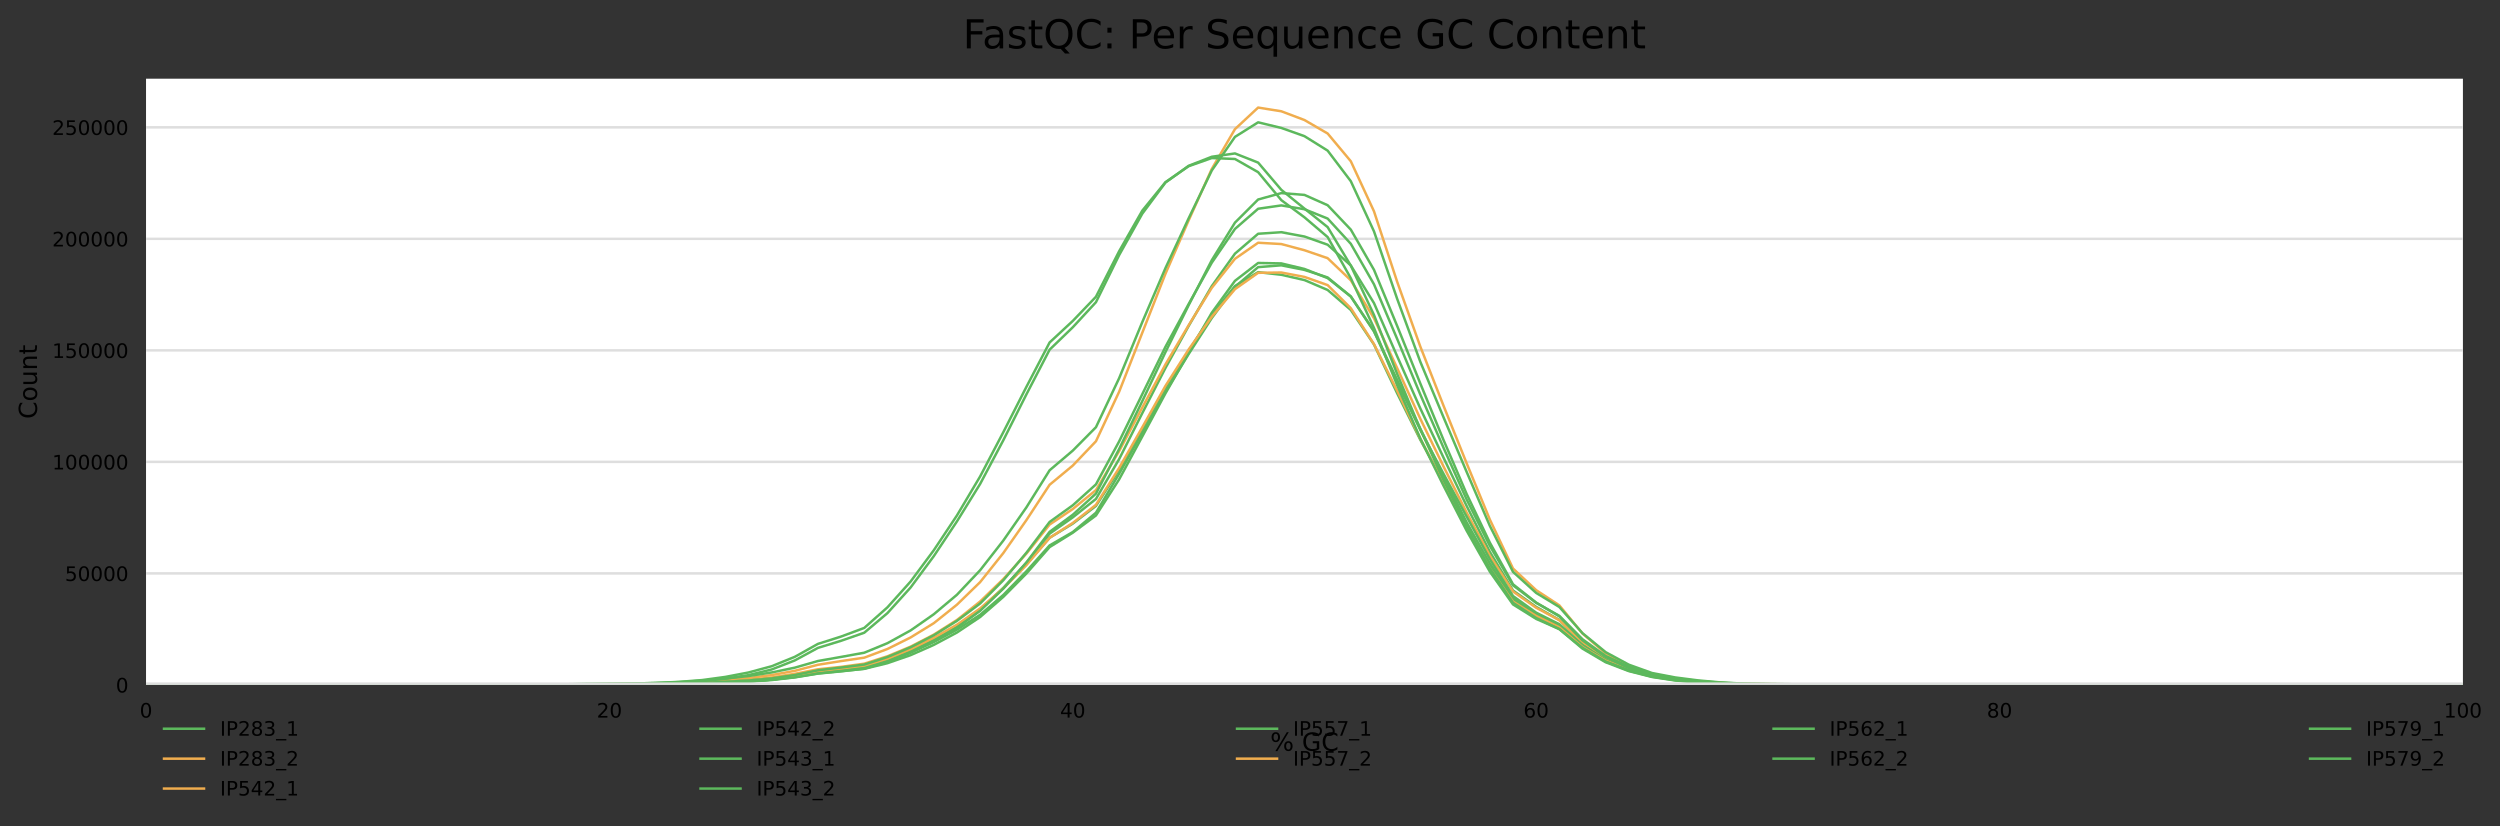 <?xml version="1.0" encoding="utf-8" standalone="no"?>
<!DOCTYPE svg PUBLIC "-//W3C//DTD SVG 1.1//EN"
  "http://www.w3.org/Graphics/SVG/1.1/DTD/svg11.dtd">
<!-- Created with matplotlib (https://matplotlib.org/) -->
<svg height="330.542pt" version="1.1" viewBox="0 0 1000.098 330.542" width="1000.098pt" xmlns="http://www.w3.org/2000/svg" xmlns:xlink="http://www.w3.org/1999/xlink">
 <rect x="0" y="0" width="1000.098" height="330.542" fill="#333333" stroke="none"/>
 <defs>
  <style type="text/css">*{stroke-linecap:butt;stroke-linejoin:round;}</style>
 </defs>
 <g id="figure_1">
  <g id="axes_1">
   <g id="patch_1">
    <path d="M 58.418 273.99
L 985.263 273.99
L 985.263 31.483
L 58.418 31.483
z
" style="fill:#ffffff;"/>
   </g>
   <g id="matplotlib.axis_1">
    <g id="xtick_1">
     <g id="text_1">
      <!-- 0 -->
      <g transform="translate(55.873 287.069)scale(0.08 -0.08)">
       <defs>
        <path d="M 31.781 66.406
Q 24.172 66.406 20.328 58.906
Q 16.5 51.422 16.5 36.375
Q 16.5 21.391 20.328 13.891
Q 24.172 6.391 31.781 6.391
Q 39.453 6.391 43.281 13.891
Q 47.125 21.391 47.125 36.375
Q 47.125 51.422 43.281 58.906
Q 39.453 66.406 31.781 66.406
z
M 31.781 74.219
Q 44.047 74.219 50.516 64.516
Q 56.984 54.828 56.984 36.375
Q 56.984 17.969 50.516 8.266
Q 44.047 -1.422 31.781 -1.422
Q 19.531 -1.422 13.062 8.266
Q 6.594 17.969 6.594 36.375
Q 6.594 54.828 13.062 64.516
Q 19.531 74.219 31.781 74.219
z
" id="DejaVuSans-48"/>
       </defs>
       <use xlink:href="#DejaVuSans-48"/>
      </g>
     </g>
    </g>
    <g id="xtick_2">
     <g id="text_2">
      <!-- 20 -->
      <g transform="translate(238.697 287.069)scale(0.08 -0.08)">
       <defs>
        <path d="M 19.188 8.297
L 53.609 8.297
L 53.609 0
L 7.328 0
L 7.328 8.297
Q 12.938 14.109 22.625 23.891
Q 32.328 33.688 34.812 36.531
Q 39.547 41.844 41.422 45.531
Q 43.312 49.219 43.312 52.781
Q 43.312 58.594 39.234 62.25
Q 35.156 65.922 28.609 65.922
Q 23.969 65.922 18.812 64.312
Q 13.672 62.703 7.812 59.422
L 7.812 69.391
Q 13.766 71.781 18.938 73
Q 24.125 74.219 28.422 74.219
Q 39.75 74.219 46.484 68.547
Q 53.219 62.891 53.219 53.422
Q 53.219 48.922 51.531 44.891
Q 49.859 40.875 45.406 35.406
Q 44.188 33.984 37.641 27.219
Q 31.109 20.453 19.188 8.297
z
" id="DejaVuSans-50"/>
       </defs>
       <use xlink:href="#DejaVuSans-50"/>
       <use x="63.623" xlink:href="#DejaVuSans-48"/>
      </g>
     </g>
    </g>
    <g id="xtick_3">
     <g id="text_3">
      <!-- 40 -->
      <g transform="translate(424.066 287.069)scale(0.08 -0.08)">
       <defs>
        <path d="M 37.797 64.312
L 12.891 25.391
L 37.797 25.391
z
M 35.203 72.906
L 47.609 72.906
L 47.609 25.391
L 58.016 25.391
L 58.016 17.188
L 47.609 17.188
L 47.609 0
L 37.797 0
L 37.797 17.188
L 4.891 17.188
L 4.891 26.703
z
" id="DejaVuSans-52"/>
       </defs>
       <use xlink:href="#DejaVuSans-52"/>
       <use x="63.623" xlink:href="#DejaVuSans-48"/>
      </g>
     </g>
    </g>
    <g id="xtick_4">
     <g id="text_4">
      <!-- 60 -->
      <g transform="translate(609.435 287.069)scale(0.08 -0.08)">
       <defs>
        <path d="M 33.016 40.375
Q 26.375 40.375 22.484 35.828
Q 18.609 31.297 18.609 23.391
Q 18.609 15.531 22.484 10.953
Q 26.375 6.391 33.016 6.391
Q 39.656 6.391 43.531 10.953
Q 47.406 15.531 47.406 23.391
Q 47.406 31.297 43.531 35.828
Q 39.656 40.375 33.016 40.375
z
M 52.594 71.297
L 52.594 62.312
Q 48.875 64.062 45.094 64.984
Q 41.312 65.922 37.594 65.922
Q 27.828 65.922 22.672 59.328
Q 17.531 52.734 16.797 39.406
Q 19.672 43.656 24.016 45.922
Q 28.375 48.188 33.594 48.188
Q 44.578 48.188 50.953 41.516
Q 57.328 34.859 57.328 23.391
Q 57.328 12.156 50.688 5.359
Q 44.047 -1.422 33.016 -1.422
Q 20.359 -1.422 13.672 8.266
Q 6.984 17.969 6.984 36.375
Q 6.984 53.656 15.188 63.938
Q 23.391 74.219 37.203 74.219
Q 40.922 74.219 44.703 73.484
Q 48.484 72.75 52.594 71.297
z
" id="DejaVuSans-54"/>
       </defs>
       <use xlink:href="#DejaVuSans-54"/>
       <use x="63.623" xlink:href="#DejaVuSans-48"/>
      </g>
     </g>
    </g>
    <g id="xtick_5">
     <g id="text_5">
      <!-- 80 -->
      <g transform="translate(794.804 287.069)scale(0.08 -0.08)">
       <defs>
        <path d="M 31.781 34.625
Q 24.75 34.625 20.719 30.859
Q 16.703 27.094 16.703 20.516
Q 16.703 13.922 20.719 10.156
Q 24.75 6.391 31.781 6.391
Q 38.812 6.391 42.859 10.172
Q 46.922 13.969 46.922 20.516
Q 46.922 27.094 42.891 30.859
Q 38.875 34.625 31.781 34.625
z
M 21.922 38.812
Q 15.578 40.375 12.031 44.719
Q 8.5 49.078 8.5 55.328
Q 8.5 64.062 14.719 69.141
Q 20.953 74.219 31.781 74.219
Q 42.672 74.219 48.875 69.141
Q 55.078 64.062 55.078 55.328
Q 55.078 49.078 51.531 44.719
Q 48 40.375 41.703 38.812
Q 48.828 37.156 52.797 32.312
Q 56.781 27.484 56.781 20.516
Q 56.781 9.906 50.312 4.234
Q 43.844 -1.422 31.781 -1.422
Q 19.734 -1.422 13.25 4.234
Q 6.781 9.906 6.781 20.516
Q 6.781 27.484 10.781 32.312
Q 14.797 37.156 21.922 38.812
z
M 18.312 54.391
Q 18.312 48.734 21.844 45.562
Q 25.391 42.391 31.781 42.391
Q 38.141 42.391 41.719 45.562
Q 45.312 48.734 45.312 54.391
Q 45.312 60.062 41.719 63.234
Q 38.141 66.406 31.781 66.406
Q 25.391 66.406 21.844 63.234
Q 18.312 60.062 18.312 54.391
z
" id="DejaVuSans-56"/>
       </defs>
       <use xlink:href="#DejaVuSans-56"/>
       <use x="63.623" xlink:href="#DejaVuSans-48"/>
      </g>
     </g>
    </g>
    <g id="xtick_6">
     <g id="text_6">
      <!-- 100 -->
      <g transform="translate(977.628 287.069)scale(0.08 -0.08)">
       <defs>
        <path d="M 12.406 8.297
L 28.516 8.297
L 28.516 63.922
L 10.984 60.406
L 10.984 69.391
L 28.422 72.906
L 38.281 72.906
L 38.281 8.297
L 54.391 8.297
L 54.391 0
L 12.406 0
z
" id="DejaVuSans-49"/>
       </defs>
       <use xlink:href="#DejaVuSans-49"/>
       <use x="63.623" xlink:href="#DejaVuSans-48"/>
       <use x="127.246" xlink:href="#DejaVuSans-48"/>
      </g>
     </g>
    </g>
    <g id="text_7">
     <!-- % GC -->
     <g transform="translate(508.135 300.331)scale(0.1 -0.1)">
      <defs>
       <path d="M 72.703 32.078
Q 68.453 32.078 66.031 28.469
Q 63.625 24.859 63.625 18.406
Q 63.625 12.062 66.031 8.422
Q 68.453 4.781 72.703 4.781
Q 76.859 4.781 79.266 8.422
Q 81.688 12.062 81.688 18.406
Q 81.688 24.812 79.266 28.438
Q 76.859 32.078 72.703 32.078
z
M 72.703 38.281
Q 80.422 38.281 84.953 32.906
Q 89.5 27.547 89.5 18.406
Q 89.5 9.281 84.938 3.922
Q 80.375 -1.422 72.703 -1.422
Q 64.891 -1.422 60.344 3.922
Q 55.812 9.281 55.812 18.406
Q 55.812 27.594 60.375 32.938
Q 64.938 38.281 72.703 38.281
z
M 22.312 68.016
Q 18.109 68.016 15.688 64.375
Q 13.281 60.75 13.281 54.391
Q 13.281 47.953 15.672 44.328
Q 18.062 40.719 22.312 40.719
Q 26.562 40.719 28.969 44.328
Q 31.391 47.953 31.391 54.391
Q 31.391 60.688 28.953 64.344
Q 26.516 68.016 22.312 68.016
z
M 66.406 74.219
L 74.219 74.219
L 28.609 -1.422
L 20.797 -1.422
z
M 22.312 74.219
Q 30.031 74.219 34.609 68.875
Q 39.203 63.531 39.203 54.391
Q 39.203 45.172 34.641 39.844
Q 30.078 34.516 22.312 34.516
Q 14.547 34.516 10.031 39.859
Q 5.516 45.219 5.516 54.391
Q 5.516 63.484 10.047 68.844
Q 14.594 74.219 22.312 74.219
z
" id="DejaVuSans-37"/>
       <path id="DejaVuSans-32"/>
       <path d="M 59.516 10.406
L 59.516 29.984
L 43.406 29.984
L 43.406 38.094
L 69.281 38.094
L 69.281 6.781
Q 63.578 2.734 56.688 0.656
Q 49.812 -1.422 42 -1.422
Q 24.906 -1.422 15.25 8.562
Q 5.609 18.562 5.609 36.375
Q 5.609 54.25 15.25 64.234
Q 24.906 74.219 42 74.219
Q 49.125 74.219 55.547 72.453
Q 61.969 70.703 67.391 67.281
L 67.391 56.781
Q 61.922 61.422 55.766 63.766
Q 49.609 66.109 42.828 66.109
Q 29.438 66.109 22.719 58.641
Q 16.016 51.172 16.016 36.375
Q 16.016 21.625 22.719 14.156
Q 29.438 6.688 42.828 6.688
Q 48.047 6.688 52.141 7.594
Q 56.25 8.5 59.516 10.406
z
" id="DejaVuSans-71"/>
       <path d="M 64.406 67.281
L 64.406 56.891
Q 59.422 61.531 53.781 63.812
Q 48.141 66.109 41.797 66.109
Q 29.297 66.109 22.656 58.469
Q 16.016 50.828 16.016 36.375
Q 16.016 21.969 22.656 14.328
Q 29.297 6.688 41.797 6.688
Q 48.141 6.688 53.781 8.984
Q 59.422 11.281 64.406 15.922
L 64.406 5.609
Q 59.234 2.094 53.438 0.328
Q 47.656 -1.422 41.219 -1.422
Q 24.656 -1.422 15.125 8.703
Q 5.609 18.844 5.609 36.375
Q 5.609 53.953 15.125 64.078
Q 24.656 74.219 41.219 74.219
Q 47.75 74.219 53.531 72.484
Q 59.328 70.75 64.406 67.281
z
" id="DejaVuSans-67"/>
      </defs>
      <use xlink:href="#DejaVuSans-37"/>
      <use x="95.02" xlink:href="#DejaVuSans-32"/>
      <use x="126.807" xlink:href="#DejaVuSans-71"/>
      <use x="204.297" xlink:href="#DejaVuSans-67"/>
     </g>
    </g>
   </g>
   <g id="matplotlib.axis_2">
    <g id="ytick_1">
     <g id="line2d_1">
      <path clip-path="url(#p7ad95c9ec7)" d="M 58.418 273.99
L 985.263 273.99
" style="fill:none;stroke:#dedede;stroke-linecap:square;"/>
     </g>
     <g id="text_8">
      <!-- 0 -->
      <g transform="translate(46.328 277.029)scale(0.08 -0.08)">
       <use xlink:href="#DejaVuSans-48"/>
      </g>
     </g>
    </g>
    <g id="ytick_2">
     <g id="line2d_2">
      <path clip-path="url(#p7ad95c9ec7)" d="M 58.418 229.379
L 985.263 229.379
" style="fill:none;stroke:#dedede;stroke-linecap:square;"/>
     </g>
     <g id="text_9">
      <!-- 50000 -->
      <g transform="translate(25.968 232.418)scale(0.08 -0.08)">
       <defs>
        <path d="M 10.797 72.906
L 49.516 72.906
L 49.516 64.594
L 19.828 64.594
L 19.828 46.734
Q 21.969 47.469 24.109 47.828
Q 26.266 48.188 28.422 48.188
Q 40.625 48.188 47.75 41.5
Q 54.891 34.812 54.891 23.391
Q 54.891 11.625 47.562 5.094
Q 40.234 -1.422 26.906 -1.422
Q 22.312 -1.422 17.547 -0.641
Q 12.797 0.141 7.719 1.703
L 7.719 11.625
Q 12.109 9.234 16.797 8.062
Q 21.484 6.891 26.703 6.891
Q 35.156 6.891 40.078 11.328
Q 45.016 15.766 45.016 23.391
Q 45.016 31 40.078 35.438
Q 35.156 39.891 26.703 39.891
Q 22.75 39.891 18.812 39.016
Q 14.891 38.141 10.797 36.281
z
" id="DejaVuSans-53"/>
       </defs>
       <use xlink:href="#DejaVuSans-53"/>
       <use x="63.623" xlink:href="#DejaVuSans-48"/>
       <use x="127.246" xlink:href="#DejaVuSans-48"/>
       <use x="190.869" xlink:href="#DejaVuSans-48"/>
       <use x="254.492" xlink:href="#DejaVuSans-48"/>
      </g>
     </g>
    </g>
    <g id="ytick_3">
     <g id="line2d_3">
      <path clip-path="url(#p7ad95c9ec7)" d="M 58.418 184.768
L 985.263 184.768
" style="fill:none;stroke:#dedede;stroke-linecap:square;"/>
     </g>
     <g id="text_10">
      <!-- 100000 -->
      <g transform="translate(20.878 187.807)scale(0.08 -0.08)">
       <use xlink:href="#DejaVuSans-49"/>
       <use x="63.623" xlink:href="#DejaVuSans-48"/>
       <use x="127.246" xlink:href="#DejaVuSans-48"/>
       <use x="190.869" xlink:href="#DejaVuSans-48"/>
       <use x="254.492" xlink:href="#DejaVuSans-48"/>
       <use x="318.115" xlink:href="#DejaVuSans-48"/>
      </g>
     </g>
    </g>
    <g id="ytick_4">
     <g id="line2d_4">
      <path clip-path="url(#p7ad95c9ec7)" d="M 58.418 140.156
L 985.263 140.156
" style="fill:none;stroke:#dedede;stroke-linecap:square;"/>
     </g>
     <g id="text_11">
      <!-- 150000 -->
      <g transform="translate(20.878 143.196)scale(0.08 -0.08)">
       <use xlink:href="#DejaVuSans-49"/>
       <use x="63.623" xlink:href="#DejaVuSans-53"/>
       <use x="127.246" xlink:href="#DejaVuSans-48"/>
       <use x="190.869" xlink:href="#DejaVuSans-48"/>
       <use x="254.492" xlink:href="#DejaVuSans-48"/>
       <use x="318.115" xlink:href="#DejaVuSans-48"/>
      </g>
     </g>
    </g>
    <g id="ytick_5">
     <g id="line2d_5">
      <path clip-path="url(#p7ad95c9ec7)" d="M 58.418 95.545
L 985.263 95.545
" style="fill:none;stroke:#dedede;stroke-linecap:square;"/>
     </g>
     <g id="text_12">
      <!-- 200000 -->
      <g transform="translate(20.878 98.584)scale(0.08 -0.08)">
       <use xlink:href="#DejaVuSans-50"/>
       <use x="63.623" xlink:href="#DejaVuSans-48"/>
       <use x="127.246" xlink:href="#DejaVuSans-48"/>
       <use x="190.869" xlink:href="#DejaVuSans-48"/>
       <use x="254.492" xlink:href="#DejaVuSans-48"/>
       <use x="318.115" xlink:href="#DejaVuSans-48"/>
      </g>
     </g>
    </g>
    <g id="ytick_6">
     <g id="line2d_6">
      <path clip-path="url(#p7ad95c9ec7)" d="M 58.418 50.934
L 985.263 50.934
" style="fill:none;stroke:#dedede;stroke-linecap:square;"/>
     </g>
     <g id="text_13">
      <!-- 250000 -->
      <g transform="translate(20.878 53.973)scale(0.08 -0.08)">
       <use xlink:href="#DejaVuSans-50"/>
       <use x="63.623" xlink:href="#DejaVuSans-53"/>
       <use x="127.246" xlink:href="#DejaVuSans-48"/>
       <use x="190.869" xlink:href="#DejaVuSans-48"/>
       <use x="254.492" xlink:href="#DejaVuSans-48"/>
       <use x="318.115" xlink:href="#DejaVuSans-48"/>
      </g>
     </g>
    </g>
    <g id="text_14">
     <!-- Count -->
     <g transform="translate(14.798 167.585)rotate(-90)scale(0.1 -0.1)">
      <defs>
       <path d="M 30.609 48.391
Q 23.391 48.391 19.188 42.75
Q 14.984 37.109 14.984 27.297
Q 14.984 17.484 19.156 11.844
Q 23.344 6.203 30.609 6.203
Q 37.797 6.203 41.984 11.859
Q 46.188 17.531 46.188 27.297
Q 46.188 37.016 41.984 42.703
Q 37.797 48.391 30.609 48.391
z
M 30.609 56
Q 42.328 56 49.016 48.375
Q 55.719 40.766 55.719 27.297
Q 55.719 13.875 49.016 6.219
Q 42.328 -1.422 30.609 -1.422
Q 18.844 -1.422 12.172 6.219
Q 5.516 13.875 5.516 27.297
Q 5.516 40.766 12.172 48.375
Q 18.844 56 30.609 56
z
" id="DejaVuSans-111"/>
       <path d="M 8.5 21.578
L 8.5 54.688
L 17.484 54.688
L 17.484 21.922
Q 17.484 14.156 20.5 10.266
Q 23.531 6.391 29.594 6.391
Q 36.859 6.391 41.078 11.031
Q 45.312 15.672 45.312 23.688
L 45.312 54.688
L 54.297 54.688
L 54.297 0
L 45.312 0
L 45.312 8.406
Q 42.047 3.422 37.719 1
Q 33.406 -1.422 27.688 -1.422
Q 18.266 -1.422 13.375 4.438
Q 8.5 10.297 8.5 21.578
z
M 31.109 56
z
" id="DejaVuSans-117"/>
       <path d="M 54.891 33.016
L 54.891 0
L 45.906 0
L 45.906 32.719
Q 45.906 40.484 42.875 44.328
Q 39.844 48.188 33.797 48.188
Q 26.516 48.188 22.312 43.547
Q 18.109 38.922 18.109 30.906
L 18.109 0
L 9.078 0
L 9.078 54.688
L 18.109 54.688
L 18.109 46.188
Q 21.344 51.125 25.703 53.562
Q 30.078 56 35.797 56
Q 45.219 56 50.047 50.172
Q 54.891 44.344 54.891 33.016
z
" id="DejaVuSans-110"/>
       <path d="M 18.312 70.219
L 18.312 54.688
L 36.812 54.688
L 36.812 47.703
L 18.312 47.703
L 18.312 18.016
Q 18.312 11.328 20.141 9.422
Q 21.969 7.516 27.594 7.516
L 36.812 7.516
L 36.812 0
L 27.594 0
Q 17.188 0 13.234 3.875
Q 9.281 7.766 9.281 18.016
L 9.281 47.703
L 2.688 47.703
L 2.688 54.688
L 9.281 54.688
L 9.281 70.219
z
" id="DejaVuSans-116"/>
      </defs>
      <use xlink:href="#DejaVuSans-67"/>
      <use x="69.824" xlink:href="#DejaVuSans-111"/>
      <use x="131.006" xlink:href="#DejaVuSans-117"/>
      <use x="194.385" xlink:href="#DejaVuSans-110"/>
      <use x="257.764" xlink:href="#DejaVuSans-116"/>
     </g>
    </g>
   </g>
   <g id="line2d_7">
    <path clip-path="url(#p7ad95c9ec7)" d="M 58.418 273.99
L 67.687 273.99
L 76.955 273.99
L 86.223 273.99
L 95.492 273.99
L 104.76 273.99
L 114.029 273.99
L 123.297 273.99
L 132.566 273.99
L 141.834 273.99
L 151.103 273.99
L 160.371 273.989
L 169.64 273.988
L 178.908 273.986
L 188.176 273.983
L 197.445 273.981
L 206.713 273.975
L 215.982 273.962
L 225.25 273.936
L 234.519 273.896
L 243.787 273.875
L 253.056 273.833
L 262.324 273.757
L 271.592 273.657
L 280.861 273.42
L 290.129 273.073
L 299.398 272.59
L 308.666 271.855
L 317.935 270.748
L 327.203 269.054
L 336.472 268.038
L 345.74 267.002
L 355.009 264.403
L 364.277 260.928
L 373.545 256.529
L 382.814 251.071
L 392.082 244.099
L 401.351 235.185
L 410.619 225.134
L 419.888 213.483
L 429.156 206.971
L 438.425 199.586
L 447.693 183.664
L 456.961 165.277
L 466.23 147.202
L 475.498 130.414
L 484.767 114.456
L 494.035 101.468
L 503.304 93.513
L 512.572 92.887
L 521.841 94.622
L 531.109 97.898
L 540.378 106.2
L 549.646 121.251
L 558.914 142.502
L 568.183 163.392
L 577.451 183.038
L 586.72 202.428
L 595.988 220.742
L 605.257 236.214
L 614.525 242.777
L 623.794 247.992
L 633.062 257.159
L 642.33 263.501
L 651.599 267.66
L 660.867 270.337
L 670.136 271.805
L 679.404 272.803
L 688.673 273.469
L 697.941 273.764
L 707.21 273.83
L 716.478 273.878
L 725.747 273.939
L 735.015 273.962
L 744.283 273.972
L 753.552 273.978
L 762.82 273.986
L 772.089 273.988
L 781.357 273.987
L 790.626 273.986
L 799.894 273.986
L 809.163 273.987
L 818.431 273.988
L 827.699 273.989
L 836.968 273.99
L 846.236 273.99
L 855.505 273.99
L 864.773 273.99
L 874.042 273.99
L 883.31 273.99
L 892.579 273.99
L 901.847 273.99
L 911.116 273.99
L 920.384 273.99
L 929.652 273.99
L 938.921 273.99
L 948.189 273.99
L 957.458 273.99
L 966.726 273.989
L 975.995 273.989
L 985.263 273.99
" style="fill:none;stroke:#5cb85c;stroke-linecap:square;"/>
   </g>
   <g id="line2d_8">
    <path clip-path="url(#p7ad95c9ec7)" d="M 58.418 273.953
L 67.687 273.966
L 76.955 273.977
L 86.223 273.976
L 95.492 273.976
L 104.76 273.978
L 114.029 273.979
L 123.297 273.979
L 132.566 273.982
L 141.834 273.983
L 151.103 273.982
L 160.371 273.983
L 169.64 273.982
L 178.908 273.971
L 188.176 273.955
L 197.445 273.943
L 206.713 273.928
L 215.982 273.905
L 225.25 273.843
L 234.519 273.768
L 243.787 273.743
L 253.056 273.67
L 262.324 273.543
L 271.592 273.353
L 280.861 273.024
L 290.129 272.55
L 299.398 271.942
L 308.666 271.009
L 317.935 269.558
L 327.203 267.74
L 336.472 266.769
L 345.74 265.492
L 355.009 262.532
L 364.277 258.684
L 373.545 253.881
L 382.814 248.017
L 392.082 240.624
L 401.351 231.644
L 410.619 221.445
L 419.888 209.839
L 429.156 203.623
L 438.425 196.042
L 447.693 180.47
L 456.961 163.03
L 466.23 145.776
L 475.498 130.116
L 484.767 115.136
L 494.035 103.534
L 503.304 97.102
L 512.572 97.627
L 521.841 100.108
L 531.109 103.288
L 540.378 112.13
L 549.646 127.323
L 558.914 147.245
L 568.183 167.536
L 577.451 186.568
L 586.72 205.061
L 595.988 222.293
L 605.257 236.645
L 614.525 243.124
L 623.794 248.125
L 633.062 256.923
L 642.33 263.054
L 651.599 267.161
L 660.867 269.898
L 670.136 271.478
L 679.404 272.526
L 688.673 273.216
L 697.941 273.564
L 707.21 273.655
L 716.478 273.744
L 725.747 273.858
L 735.015 273.904
L 744.283 273.938
L 753.552 273.957
L 762.82 273.97
L 772.089 273.976
L 781.357 273.98
L 790.626 273.983
L 799.894 273.985
L 809.163 273.985
L 818.431 273.984
L 827.699 273.986
L 836.968 273.987
L 846.236 273.987
L 855.505 273.988
L 864.773 273.986
L 874.042 273.985
L 883.31 273.987
L 892.579 273.987
L 901.847 273.987
L 911.116 273.987
L 920.384 273.986
L 929.652 273.986
L 938.921 273.988
L 948.189 273.989
L 957.458 273.989
L 966.726 273.988
L 975.995 273.984
L 985.263 273.982
" style="fill:none;stroke:#f0ad4e;stroke-linecap:square;"/>
   </g>
   <g id="line2d_9">
    <path clip-path="url(#p7ad95c9ec7)" d="M 58.418 273.99
L 67.687 273.99
L 76.955 273.99
L 86.223 273.99
L 95.492 273.99
L 104.76 273.99
L 114.029 273.99
L 123.297 273.99
L 132.566 273.99
L 141.834 273.989
L 151.103 273.988
L 160.371 273.987
L 169.64 273.985
L 178.908 273.984
L 188.176 273.977
L 197.445 273.958
L 206.713 273.944
L 215.982 273.929
L 225.25 273.875
L 234.519 273.755
L 243.787 273.678
L 253.056 273.576
L 262.324 273.414
L 271.592 273.205
L 280.861 272.761
L 290.129 272.053
L 299.398 271.233
L 308.666 270.063
L 317.935 268.36
L 327.203 265.935
L 336.472 264.453
L 345.74 263.095
L 355.009 259.618
L 364.277 255.007
L 373.545 249.3
L 382.814 241.893
L 392.082 232.875
L 401.351 221.263
L 410.619 208.043
L 419.888 193.924
L 429.156 186.241
L 438.425 176.518
L 447.693 156.73
L 456.961 133.114
L 466.23 109.515
L 475.498 88.178
L 484.767 67.578
L 494.035 51.657
L 503.304 43.031
L 512.572 44.517
L 521.841 48.021
L 531.109 53.408
L 540.378 64.512
L 549.646 84.53
L 558.914 112.702
L 568.183 138.647
L 577.451 162.263
L 586.72 185.34
L 595.988 207.82
L 605.257 227.425
L 614.525 236.087
L 623.794 242.162
L 633.062 253.439
L 642.33 261.414
L 651.599 266.569
L 660.867 269.932
L 670.136 271.453
L 679.404 272.501
L 688.673 273.313
L 697.941 273.703
L 707.21 273.79
L 716.478 273.85
L 725.747 273.931
L 735.015 273.961
L 744.283 273.974
L 753.552 273.98
L 762.82 273.985
L 772.089 273.987
L 781.357 273.988
L 790.626 273.988
L 799.894 273.988
L 809.163 273.989
L 818.431 273.99
L 827.699 273.99
L 836.968 273.99
L 846.236 273.99
L 855.505 273.99
L 864.773 273.99
L 874.042 273.99
L 883.31 273.99
L 892.579 273.99
L 901.847 273.99
L 911.116 273.99
L 920.384 273.99
L 929.652 273.99
L 938.921 273.99
L 948.189 273.99
L 957.458 273.99
L 966.726 273.99
L 975.995 273.99
L 985.263 273.99
" style="fill:none;stroke:#f0ad4e;stroke-linecap:square;"/>
   </g>
   <g id="line2d_10">
    <path clip-path="url(#p7ad95c9ec7)" d="M 58.418 273.927
L 67.687 273.945
L 76.955 273.966
L 86.223 273.974
L 95.492 273.98
L 104.76 273.982
L 114.029 273.978
L 123.297 273.978
L 132.566 273.977
L 141.834 273.975
L 151.103 273.977
L 160.371 273.977
L 169.64 273.97
L 178.908 273.954
L 188.176 273.946
L 197.445 273.927
L 206.713 273.891
L 215.982 273.842
L 225.25 273.752
L 234.519 273.607
L 243.787 273.521
L 253.056 273.425
L 262.324 273.219
L 271.592 272.864
L 280.861 272.277
L 290.129 271.468
L 299.398 270.45
L 308.666 269.012
L 317.935 267.095
L 327.203 264.427
L 336.472 262.791
L 345.74 261.109
L 355.009 257.299
L 364.277 252.198
L 373.545 245.73
L 382.814 237.925
L 392.082 228.122
L 401.351 216.259
L 410.619 202.939
L 419.888 188.126
L 429.156 180.262
L 438.425 170.898
L 447.693 151.309
L 456.961 128.856
L 466.23 107.252
L 475.498 87.35
L 484.767 68.181
L 494.035 54.759
L 503.304 48.933
L 512.572 51.182
L 521.841 54.479
L 531.109 60.26
L 540.378 72.49
L 549.646 92.552
L 558.914 119.524
L 568.183 144.737
L 577.451 166.89
L 586.72 188.784
L 595.988 210.351
L 605.257 228.758
L 614.525 237.194
L 623.794 242.822
L 633.062 253.296
L 642.33 260.894
L 651.599 265.898
L 660.867 269.226
L 670.136 271
L 679.404 272.19
L 688.673 273.02
L 697.941 273.493
L 707.21 273.63
L 716.478 273.713
L 725.747 273.819
L 735.015 273.875
L 744.283 273.928
L 753.552 273.957
L 762.82 273.963
L 772.089 273.971
L 781.357 273.981
L 790.626 273.982
L 799.894 273.983
L 809.163 273.982
L 818.431 273.984
L 827.699 273.986
L 836.968 273.986
L 846.236 273.988
L 855.505 273.986
L 864.773 273.984
L 874.042 273.986
L 883.31 273.986
L 892.579 273.984
L 901.847 273.985
L 911.116 273.986
L 920.384 273.986
L 929.652 273.984
L 938.921 273.986
L 948.189 273.987
L 957.458 273.986
L 966.726 273.986
L 975.995 273.979
L 985.263 273.974
" style="fill:none;stroke:#5cb85c;stroke-linecap:square;"/>
   </g>
   <g id="line2d_11">
    <path clip-path="url(#p7ad95c9ec7)" d="M 58.418 273.99
L 67.687 273.99
L 76.955 273.99
L 86.223 273.99
L 95.492 273.99
L 104.76 273.99
L 114.029 273.99
L 123.297 273.99
L 132.566 273.99
L 141.834 273.99
L 151.103 273.989
L 160.371 273.99
L 169.64 273.989
L 178.908 273.987
L 188.176 273.984
L 197.445 273.978
L 206.713 273.966
L 215.982 273.946
L 225.25 273.925
L 234.519 273.876
L 243.787 273.835
L 253.056 273.79
L 262.324 273.697
L 271.592 273.581
L 280.861 273.381
L 290.129 273.026
L 299.398 272.546
L 308.666 271.908
L 317.935 270.918
L 327.203 269.396
L 336.472 268.486
L 345.74 267.57
L 355.009 265.304
L 364.277 262.084
L 373.545 257.988
L 382.814 253.037
L 392.082 246.837
L 401.351 238.782
L 410.619 229.409
L 419.888 218.855
L 429.156 213.095
L 438.425 206.209
L 447.693 191.78
L 456.961 174.621
L 466.23 157.359
L 475.498 141.23
L 484.767 125.097
L 494.035 112.346
L 503.304 105.197
L 512.572 105.372
L 521.841 107.593
L 531.109 111.251
L 540.378 118.642
L 549.646 132.579
L 558.914 152.722
L 568.183 171.977
L 577.451 189.519
L 586.72 206.681
L 595.988 223.686
L 605.257 238.419
L 614.525 245.082
L 623.794 249.721
L 633.062 258.219
L 642.33 264.247
L 651.599 268.046
L 660.867 270.569
L 670.136 271.953
L 679.404 272.844
L 688.673 273.462
L 697.941 273.738
L 707.21 273.795
L 716.478 273.854
L 725.747 273.937
L 735.015 273.964
L 744.283 273.974
L 753.552 273.985
L 762.82 273.987
L 772.089 273.986
L 781.357 273.988
L 790.626 273.989
L 799.894 273.989
L 809.163 273.99
L 818.431 273.99
L 827.699 273.99
L 836.968 273.99
L 846.236 273.99
L 855.505 273.99
L 864.773 273.99
L 874.042 273.99
L 883.31 273.99
L 892.579 273.99
L 901.847 273.99
L 911.116 273.99
L 920.384 273.99
L 929.652 273.99
L 938.921 273.99
L 948.189 273.99
L 957.458 273.99
L 966.726 273.99
L 975.995 273.99
L 985.263 273.99
" style="fill:none;stroke:#5cb85c;stroke-linecap:square;"/>
   </g>
   <g id="line2d_12">
    <path clip-path="url(#p7ad95c9ec7)" d="M 58.418 273.936
L 67.687 273.954
L 76.955 273.974
L 86.223 273.975
L 95.492 273.981
L 104.76 273.98
L 114.029 273.977
L 123.297 273.98
L 132.566 273.981
L 141.834 273.982
L 151.103 273.984
L 160.371 273.986
L 169.64 273.979
L 178.908 273.967
L 188.176 273.966
L 197.445 273.962
L 206.713 273.943
L 215.982 273.922
L 225.25 273.872
L 234.519 273.795
L 243.787 273.76
L 253.056 273.684
L 262.324 273.565
L 271.592 273.415
L 280.861 273.133
L 290.129 272.738
L 299.398 272.185
L 308.666 271.396
L 317.935 270.217
L 327.203 268.449
L 336.472 267.403
L 345.74 266.375
L 355.009 263.763
L 364.277 260.225
L 373.545 255.749
L 382.814 250.393
L 392.082 243.754
L 401.351 235.321
L 410.619 225.728
L 419.888 215.116
L 429.156 209.473
L 438.425 202.39
L 447.693 187.977
L 456.961 171.551
L 466.23 155.163
L 475.498 140.377
L 484.767 125.914
L 494.035 114.441
L 503.304 108.873
L 512.572 109.925
L 521.841 112.043
L 531.109 116.003
L 540.378 124.002
L 549.646 137.795
L 558.914 157.336
L 568.183 175.954
L 577.451 192.744
L 586.72 209.262
L 595.988 225.375
L 605.257 239.203
L 614.525 245.474
L 623.794 249.945
L 633.062 258.103
L 642.33 264
L 651.599 267.707
L 660.867 270.156
L 670.136 271.621
L 679.404 272.565
L 688.673 273.231
L 697.941 273.578
L 707.21 273.691
L 716.478 273.751
L 725.747 273.853
L 735.015 273.913
L 744.283 273.942
L 753.552 273.958
L 762.82 273.971
L 772.089 273.978
L 781.357 273.976
L 790.626 273.979
L 799.894 273.984
L 809.163 273.984
L 818.431 273.985
L 827.699 273.985
L 836.968 273.986
L 846.236 273.988
L 855.505 273.988
L 864.773 273.988
L 874.042 273.989
L 883.31 273.987
L 892.579 273.986
L 901.847 273.987
L 911.116 273.988
L 920.384 273.988
L 929.652 273.989
L 938.921 273.988
L 948.189 273.988
L 957.458 273.987
L 966.726 273.986
L 975.995 273.982
L 985.263 273.979
" style="fill:none;stroke:#5cb85c;stroke-linecap:square;"/>
   </g>
   <g id="line2d_13">
    <path clip-path="url(#p7ad95c9ec7)" d="M 58.418 273.99
L 67.687 273.99
L 76.955 273.99
L 86.223 273.99
L 95.492 273.99
L 104.76 273.99
L 114.029 273.99
L 123.297 273.989
L 132.566 273.99
L 141.834 273.99
L 151.103 273.99
L 160.371 273.989
L 169.64 273.988
L 178.908 273.986
L 188.176 273.981
L 197.445 273.977
L 206.713 273.967
L 215.982 273.951
L 225.25 273.93
L 234.519 273.886
L 243.787 273.854
L 253.056 273.828
L 262.324 273.746
L 271.592 273.598
L 280.861 273.39
L 290.129 273.028
L 299.398 272.556
L 308.666 271.856
L 317.935 270.707
L 327.203 269.053
L 336.472 268.076
L 345.74 267.094
L 355.009 264.493
L 364.277 261.057
L 373.545 256.852
L 382.814 251.909
L 392.082 245.938
L 401.351 238.014
L 410.619 228.519
L 419.888 218.183
L 429.156 212.836
L 438.425 205.107
L 447.693 189.524
L 456.961 173.102
L 466.23 156.708
L 475.498 141.645
L 484.767 127.225
L 494.035 114.739
L 503.304 106.863
L 512.572 106.137
L 521.841 107.987
L 531.109 110.998
L 540.378 118.579
L 549.646 132.451
L 558.914 151.968
L 568.183 171.494
L 577.451 190.352
L 586.72 209.027
L 595.988 225.958
L 605.257 239.891
L 614.525 246.023
L 623.794 250.668
L 633.062 258.885
L 642.33 264.597
L 651.599 268.308
L 660.867 270.707
L 670.136 272.107
L 679.404 272.996
L 688.673 273.498
L 697.941 273.74
L 707.21 273.796
L 716.478 273.848
L 725.747 273.917
L 735.015 273.947
L 744.283 273.965
L 753.552 273.975
L 762.82 273.979
L 772.089 273.978
L 781.357 273.98
L 790.626 273.983
L 799.894 273.984
L 809.163 273.984
L 818.431 273.985
L 827.699 273.988
L 836.968 273.989
L 846.236 273.99
L 855.505 273.99
L 864.773 273.99
L 874.042 273.99
L 883.31 273.99
L 892.579 273.99
L 901.847 273.99
L 911.116 273.99
L 920.384 273.99
L 929.652 273.99
L 938.921 273.99
L 948.189 273.99
L 957.458 273.99
L 966.726 273.99
L 975.995 273.99
L 985.263 273.989
" style="fill:none;stroke:#5cb85c;stroke-linecap:square;"/>
   </g>
   <g id="line2d_14">
    <path clip-path="url(#p7ad95c9ec7)" d="M 58.418 273.946
L 67.687 273.955
L 76.955 273.97
L 86.223 273.979
L 95.492 273.982
L 104.76 273.978
L 114.029 273.978
L 123.297 273.984
L 132.566 273.983
L 141.834 273.982
L 151.103 273.981
L 160.371 273.98
L 169.64 273.978
L 178.908 273.974
L 188.176 273.969
L 197.445 273.957
L 206.713 273.935
L 215.982 273.908
L 225.25 273.888
L 234.519 273.85
L 243.787 273.82
L 253.056 273.784
L 262.324 273.668
L 271.592 273.486
L 280.861 273.25
L 290.129 272.857
L 299.398 272.282
L 308.666 271.445
L 317.935 270.192
L 327.203 268.42
L 336.472 267.381
L 345.74 266.249
L 355.009 263.474
L 364.277 259.655
L 373.545 255.117
L 382.814 249.903
L 392.082 243.39
L 401.351 235.357
L 410.619 226.041
L 419.888 215.148
L 429.156 209.196
L 438.425 201.936
L 447.693 187.203
L 456.961 170.93
L 466.23 154.369
L 475.498 139.818
L 484.767 126.685
L 494.035 115.684
L 503.304 109.137
L 512.572 109.013
L 521.841 110.778
L 531.109 114.06
L 540.378 123.286
L 549.646 137.676
L 558.914 156.29
L 568.183 175.474
L 577.451 193.46
L 586.72 211.198
L 595.988 227.44
L 605.257 240.664
L 614.525 246.413
L 623.794 250.951
L 633.062 258.853
L 642.33 264.3
L 651.599 267.891
L 660.867 270.354
L 670.136 271.825
L 679.404 272.717
L 688.673 273.3
L 697.941 273.602
L 707.21 273.698
L 716.478 273.752
L 725.747 273.845
L 735.015 273.905
L 744.283 273.933
L 753.552 273.95
L 762.82 273.955
L 772.089 273.958
L 781.357 273.971
L 790.626 273.979
L 799.894 273.981
L 809.163 273.983
L 818.431 273.984
L 827.699 273.984
L 836.968 273.986
L 846.236 273.986
L 855.505 273.985
L 864.773 273.986
L 874.042 273.986
L 883.31 273.986
L 892.579 273.986
L 901.847 273.987
L 911.116 273.988
L 920.384 273.987
L 929.652 273.988
L 938.921 273.989
L 948.189 273.988
L 957.458 273.988
L 966.726 273.988
L 975.995 273.983
L 985.263 273.979
" style="fill:none;stroke:#f0ad4e;stroke-linecap:square;"/>
   </g>
   <g id="line2d_15">
    <path clip-path="url(#p7ad95c9ec7)" d="M 58.418 273.99
L 67.687 273.99
L 76.955 273.99
L 86.223 273.99
L 95.492 273.99
L 104.76 273.99
L 114.029 273.99
L 123.297 273.99
L 132.566 273.99
L 141.834 273.989
L 151.103 273.988
L 160.371 273.989
L 169.64 273.99
L 178.908 273.987
L 188.176 273.981
L 197.445 273.973
L 206.713 273.966
L 215.982 273.957
L 225.25 273.937
L 234.519 273.896
L 243.787 273.869
L 253.056 273.837
L 262.324 273.786
L 271.592 273.685
L 280.861 273.477
L 290.129 273.133
L 299.398 272.699
L 308.666 272.049
L 317.935 270.992
L 327.203 269.468
L 336.472 268.57
L 345.74 267.52
L 355.009 264.749
L 364.277 261.023
L 373.545 256.437
L 382.814 251.021
L 392.082 244.363
L 401.351 235.462
L 410.619 224.982
L 419.888 212.753
L 429.156 205.924
L 438.425 197.453
L 447.693 179.634
L 456.961 160.483
L 466.23 140.864
L 475.498 122.1
L 484.767 104.088
L 494.035 89.054
L 503.304 79.803
L 512.572 77.246
L 521.841 77.971
L 531.109 82.1
L 540.378 91.861
L 549.646 107.936
L 558.914 130.377
L 568.183 153.422
L 577.451 175.979
L 586.72 197.602
L 595.988 217.056
L 605.257 233.727
L 614.525 241.056
L 623.794 246.56
L 633.062 256.142
L 642.33 262.841
L 651.599 267.253
L 660.867 270.083
L 670.136 271.809
L 679.404 272.828
L 688.673 273.392
L 697.941 273.704
L 707.21 273.784
L 716.478 273.848
L 725.747 273.928
L 735.015 273.955
L 744.283 273.966
L 753.552 273.97
L 762.82 273.98
L 772.089 273.983
L 781.357 273.986
L 790.626 273.987
L 799.894 273.986
L 809.163 273.986
L 818.431 273.987
L 827.699 273.99
L 836.968 273.99
L 846.236 273.99
L 855.505 273.99
L 864.773 273.99
L 874.042 273.99
L 883.31 273.99
L 892.579 273.99
L 901.847 273.99
L 911.116 273.99
L 920.384 273.99
L 929.652 273.99
L 938.921 273.99
L 948.189 273.99
L 957.458 273.99
L 966.726 273.99
L 975.995 273.99
L 985.263 273.99
" style="fill:none;stroke:#5cb85c;stroke-linecap:square;"/>
   </g>
   <g id="line2d_16">
    <path clip-path="url(#p7ad95c9ec7)" d="M 58.418 273.958
L 67.687 273.962
L 76.955 273.971
L 86.223 273.975
L 95.492 273.975
L 104.76 273.978
L 114.029 273.981
L 123.297 273.984
L 132.566 273.987
L 141.834 273.986
L 151.103 273.984
L 160.371 273.982
L 169.64 273.983
L 178.908 273.975
L 188.176 273.967
L 197.445 273.957
L 206.713 273.936
L 215.982 273.909
L 225.25 273.873
L 234.519 273.821
L 243.787 273.788
L 253.056 273.74
L 262.324 273.625
L 271.592 273.472
L 280.861 273.198
L 290.129 272.767
L 299.398 272.251
L 308.666 271.416
L 317.935 270.059
L 327.203 268.147
L 336.472 267.032
L 345.74 265.847
L 355.009 262.841
L 364.277 258.932
L 373.545 254.137
L 382.814 248.362
L 392.082 241.431
L 401.351 232.144
L 410.619 221.093
L 419.888 208.8
L 429.156 202.136
L 438.425 193.771
L 447.693 176.604
L 456.961 157.677
L 466.23 138.729
L 475.498 121.636
L 484.767 105.079
L 494.035 91.583
L 503.304 83.51
L 512.572 82.175
L 521.841 83.704
L 531.109 87.438
L 540.378 97.535
L 549.646 113.726
L 558.914 135.569
L 568.183 157.836
L 577.451 179.082
L 586.72 199.824
L 595.988 218.358
L 605.257 234.154
L 614.525 241.162
L 623.794 246.361
L 633.062 255.721
L 642.33 262.416
L 651.599 266.697
L 660.867 269.533
L 670.136 271.317
L 679.404 272.434
L 688.673 273.119
L 697.941 273.517
L 707.21 273.65
L 716.478 273.72
L 725.747 273.83
L 735.015 273.891
L 744.283 273.927
L 753.552 273.951
L 762.82 273.964
L 772.089 273.973
L 781.357 273.979
L 790.626 273.982
L 799.894 273.985
L 809.163 273.986
L 818.431 273.987
L 827.699 273.986
L 836.968 273.987
L 846.236 273.987
L 855.505 273.989
L 864.773 273.988
L 874.042 273.987
L 883.31 273.987
L 892.579 273.987
L 901.847 273.988
L 911.116 273.987
L 920.384 273.986
L 929.652 273.988
L 938.921 273.989
L 948.189 273.988
L 957.458 273.987
L 966.726 273.987
L 975.995 273.984
L 985.263 273.98
" style="fill:none;stroke:#5cb85c;stroke-linecap:square;"/>
   </g>
   <g id="line2d_17">
    <path clip-path="url(#p7ad95c9ec7)" d="M 58.418 273.99
L 67.687 273.99
L 76.955 273.99
L 86.223 273.99
L 95.492 273.99
L 104.76 273.99
L 114.029 273.99
L 123.297 273.989
L 132.566 273.988
L 141.834 273.989
L 151.103 273.989
L 160.371 273.988
L 169.64 273.987
L 178.908 273.986
L 188.176 273.979
L 197.445 273.971
L 206.713 273.957
L 215.982 273.928
L 225.25 273.875
L 234.519 273.786
L 243.787 273.733
L 253.056 273.685
L 262.324 273.478
L 271.592 273.117
L 280.861 272.5
L 290.129 271.487
L 299.398 270.083
L 308.666 267.831
L 317.935 264.205
L 327.203 259.181
L 336.472 256.337
L 345.74 253.111
L 355.009 245.271
L 364.277 235.016
L 373.545 222.492
L 382.814 208.578
L 392.082 193.612
L 401.351 176.15
L 410.619 157.729
L 419.888 139.876
L 429.156 130.918
L 438.425 120.89
L 447.693 102.058
L 456.961 85.482
L 466.23 73.026
L 475.498 66.328
L 484.767 62.708
L 494.035 61.382
L 503.304 65.048
L 512.572 75.941
L 521.841 83.451
L 531.109 90.855
L 540.378 106.255
L 549.646 126.006
L 558.914 149.579
L 568.183 171.708
L 577.451 191.925
L 586.72 210.734
L 595.988 227.357
L 605.257 241.14
L 614.525 247.204
L 623.794 251.665
L 633.062 259.483
L 642.33 264.936
L 651.599 268.473
L 660.867 270.821
L 670.136 272.225
L 679.404 273.032
L 688.673 273.512
L 697.941 273.749
L 707.21 273.814
L 716.478 273.869
L 725.747 273.942
L 735.015 273.968
L 744.283 273.976
L 753.552 273.982
L 762.82 273.985
L 772.089 273.985
L 781.357 273.986
L 790.626 273.988
L 799.894 273.988
L 809.163 273.988
L 818.431 273.988
L 827.699 273.988
L 836.968 273.988
L 846.236 273.99
L 855.505 273.99
L 864.773 273.99
L 874.042 273.99
L 883.31 273.99
L 892.579 273.99
L 901.847 273.99
L 911.116 273.99
L 920.384 273.99
L 929.652 273.99
L 938.921 273.99
L 948.189 273.99
L 957.458 273.99
L 966.726 273.99
L 975.995 273.99
L 985.263 273.99
" style="fill:none;stroke:#5cb85c;stroke-linecap:square;"/>
   </g>
   <g id="line2d_18">
    <path clip-path="url(#p7ad95c9ec7)" d="M 58.418 273.939
L 67.687 273.945
L 76.955 273.958
L 86.223 273.97
L 95.492 273.977
L 104.76 273.979
L 114.029 273.978
L 123.297 273.977
L 132.566 273.98
L 141.834 273.977
L 151.103 273.972
L 160.371 273.972
L 169.64 273.97
L 178.908 273.969
L 188.176 273.959
L 197.445 273.925
L 206.713 273.898
L 215.982 273.864
L 225.25 273.791
L 234.519 273.651
L 243.787 273.555
L 253.056 273.472
L 262.324 273.208
L 271.592 272.775
L 280.861 272.057
L 290.129 270.796
L 299.398 269.025
L 308.666 266.527
L 317.935 262.764
L 327.203 257.583
L 336.472 254.644
L 345.74 251.195
L 355.009 242.959
L 364.277 232.629
L 373.545 220.137
L 382.814 206.204
L 392.082 190.611
L 401.351 172.926
L 410.619 154.73
L 419.888 136.996
L 429.156 128.382
L 438.425 118.712
L 447.693 100.519
L 456.961 84.268
L 466.23 72.861
L 475.498 66.495
L 484.767 63.22
L 494.035 63.601
L 503.304 68.879
L 512.572 80.064
L 521.841 86.939
L 531.109 94.847
L 540.378 111.303
L 549.646 131.2
L 558.914 154.078
L 568.183 175.433
L 577.451 194.267
L 586.72 212.301
L 595.988 228.656
L 605.257 241.787
L 614.525 247.589
L 623.794 251.669
L 633.062 259.157
L 642.33 264.602
L 651.599 268.088
L 660.867 270.478
L 670.136 271.922
L 679.404 272.785
L 688.673 273.336
L 697.941 273.626
L 707.21 273.724
L 716.478 273.781
L 725.747 273.866
L 735.015 273.913
L 744.283 273.94
L 753.552 273.957
L 762.82 273.967
L 772.089 273.972
L 781.357 273.977
L 790.626 273.981
L 799.894 273.982
L 809.163 273.985
L 818.431 273.985
L 827.699 273.985
L 836.968 273.985
L 846.236 273.985
L 855.505 273.987
L 864.773 273.988
L 874.042 273.988
L 883.31 273.989
L 892.579 273.989
L 901.847 273.989
L 911.116 273.988
L 920.384 273.988
L 929.652 273.989
L 938.921 273.99
L 948.189 273.987
L 957.458 273.986
L 966.726 273.988
L 975.995 273.985
L 985.263 273.983
" style="fill:none;stroke:#5cb85c;stroke-linecap:square;"/>
   </g>
   <g id="line2d_19">
    <path clip-path="url(#p7ad95c9ec7)" d="M 58.418 273.99
L 985.263 273.99
" style="fill:none;stroke:#dedede;stroke-linecap:square;stroke-width:2;"/>
   </g>
   <g id="text_15">
    <!-- FastQC: Per Sequence GC Content -->
    <g transform="translate(385.204 19.358)scale(0.16 -0.16)">
     <defs>
      <path d="M 9.812 72.906
L 51.703 72.906
L 51.703 64.594
L 19.672 64.594
L 19.672 43.109
L 48.578 43.109
L 48.578 34.812
L 19.672 34.812
L 19.672 0
L 9.812 0
z
" id="DejaVuSans-70"/>
      <path d="M 34.281 27.484
Q 23.391 27.484 19.188 25
Q 14.984 22.516 14.984 16.5
Q 14.984 11.719 18.141 8.906
Q 21.297 6.109 26.703 6.109
Q 34.188 6.109 38.703 11.406
Q 43.219 16.703 43.219 25.484
L 43.219 27.484
z
M 52.203 31.203
L 52.203 0
L 43.219 0
L 43.219 8.297
Q 40.141 3.328 35.547 0.953
Q 30.953 -1.422 24.312 -1.422
Q 15.922 -1.422 10.953 3.297
Q 6 8.016 6 15.922
Q 6 25.141 12.172 29.828
Q 18.359 34.516 30.609 34.516
L 43.219 34.516
L 43.219 35.406
Q 43.219 41.609 39.141 45
Q 35.062 48.391 27.688 48.391
Q 23 48.391 18.547 47.266
Q 14.109 46.141 10.016 43.891
L 10.016 52.203
Q 14.938 54.109 19.578 55.047
Q 24.219 56 28.609 56
Q 40.484 56 46.344 49.844
Q 52.203 43.703 52.203 31.203
z
" id="DejaVuSans-97"/>
      <path d="M 44.281 53.078
L 44.281 44.578
Q 40.484 46.531 36.375 47.5
Q 32.281 48.484 27.875 48.484
Q 21.188 48.484 17.844 46.438
Q 14.5 44.391 14.5 40.281
Q 14.5 37.156 16.891 35.375
Q 19.281 33.594 26.516 31.984
L 29.594 31.297
Q 39.156 29.25 43.188 25.516
Q 47.219 21.781 47.219 15.094
Q 47.219 7.469 41.188 3.016
Q 35.156 -1.422 24.609 -1.422
Q 20.219 -1.422 15.453 -0.562
Q 10.688 0.297 5.422 2
L 5.422 11.281
Q 10.406 8.688 15.234 7.391
Q 20.062 6.109 24.812 6.109
Q 31.156 6.109 34.562 8.281
Q 37.984 10.453 37.984 14.406
Q 37.984 18.062 35.516 20.016
Q 33.062 21.969 24.703 23.781
L 21.578 24.516
Q 13.234 26.266 9.516 29.906
Q 5.812 33.547 5.812 39.891
Q 5.812 47.609 11.281 51.797
Q 16.75 56 26.812 56
Q 31.781 56 36.172 55.266
Q 40.578 54.547 44.281 53.078
z
" id="DejaVuSans-115"/>
      <path d="M 39.406 66.219
Q 28.656 66.219 22.328 58.203
Q 16.016 50.203 16.016 36.375
Q 16.016 22.609 22.328 14.594
Q 28.656 6.594 39.406 6.594
Q 50.141 6.594 56.422 14.594
Q 62.703 22.609 62.703 36.375
Q 62.703 50.203 56.422 58.203
Q 50.141 66.219 39.406 66.219
z
M 53.219 1.312
L 66.219 -12.891
L 54.297 -12.891
L 43.5 -1.219
Q 41.891 -1.312 41.031 -1.359
Q 40.188 -1.422 39.406 -1.422
Q 24.031 -1.422 14.812 8.859
Q 5.609 19.141 5.609 36.375
Q 5.609 53.656 14.812 63.938
Q 24.031 74.219 39.406 74.219
Q 54.734 74.219 63.906 63.938
Q 73.094 53.656 73.094 36.375
Q 73.094 23.688 67.984 14.641
Q 62.891 5.609 53.219 1.312
z
" id="DejaVuSans-81"/>
      <path d="M 11.719 12.406
L 22.016 12.406
L 22.016 0
L 11.719 0
z
M 11.719 51.703
L 22.016 51.703
L 22.016 39.312
L 11.719 39.312
z
" id="DejaVuSans-58"/>
      <path d="M 19.672 64.797
L 19.672 37.406
L 32.078 37.406
Q 38.969 37.406 42.719 40.969
Q 46.484 44.531 46.484 51.125
Q 46.484 57.672 42.719 61.234
Q 38.969 64.797 32.078 64.797
z
M 9.812 72.906
L 32.078 72.906
Q 44.344 72.906 50.609 67.359
Q 56.891 61.812 56.891 51.125
Q 56.891 40.328 50.609 34.812
Q 44.344 29.297 32.078 29.297
L 19.672 29.297
L 19.672 0
L 9.812 0
z
" id="DejaVuSans-80"/>
      <path d="M 56.203 29.594
L 56.203 25.203
L 14.891 25.203
Q 15.484 15.922 20.484 11.062
Q 25.484 6.203 34.422 6.203
Q 39.594 6.203 44.453 7.469
Q 49.312 8.734 54.109 11.281
L 54.109 2.781
Q 49.266 0.734 44.188 -0.344
Q 39.109 -1.422 33.891 -1.422
Q 20.797 -1.422 13.156 6.188
Q 5.516 13.812 5.516 26.812
Q 5.516 40.234 12.766 48.109
Q 20.016 56 32.328 56
Q 43.359 56 49.781 48.891
Q 56.203 41.797 56.203 29.594
z
M 47.219 32.234
Q 47.125 39.594 43.094 43.984
Q 39.062 48.391 32.422 48.391
Q 24.906 48.391 20.391 44.141
Q 15.875 39.891 15.188 32.172
z
" id="DejaVuSans-101"/>
      <path d="M 41.109 46.297
Q 39.594 47.172 37.812 47.578
Q 36.031 48 33.891 48
Q 26.266 48 22.188 43.047
Q 18.109 38.094 18.109 28.812
L 18.109 0
L 9.078 0
L 9.078 54.688
L 18.109 54.688
L 18.109 46.188
Q 20.953 51.172 25.484 53.578
Q 30.031 56 36.531 56
Q 37.453 56 38.578 55.875
Q 39.703 55.766 41.062 55.516
z
" id="DejaVuSans-114"/>
      <path d="M 53.516 70.516
L 53.516 60.891
Q 47.906 63.578 42.922 64.891
Q 37.938 66.219 33.297 66.219
Q 25.25 66.219 20.875 63.094
Q 16.5 59.969 16.5 54.203
Q 16.5 49.359 19.406 46.891
Q 22.312 44.438 30.422 42.922
L 36.375 41.703
Q 47.406 39.594 52.656 34.297
Q 57.906 29 57.906 20.125
Q 57.906 9.516 50.797 4.047
Q 43.703 -1.422 29.984 -1.422
Q 24.812 -1.422 18.969 -0.25
Q 13.141 0.922 6.891 3.219
L 6.891 13.375
Q 12.891 10.016 18.656 8.297
Q 24.422 6.594 29.984 6.594
Q 38.422 6.594 43.016 9.906
Q 47.609 13.234 47.609 19.391
Q 47.609 24.75 44.312 27.781
Q 41.016 30.812 33.5 32.328
L 27.484 33.5
Q 16.453 35.688 11.516 40.375
Q 6.594 45.062 6.594 53.422
Q 6.594 63.094 13.406 68.656
Q 20.219 74.219 32.172 74.219
Q 37.312 74.219 42.625 73.281
Q 47.953 72.359 53.516 70.516
z
" id="DejaVuSans-83"/>
      <path d="M 14.797 27.297
Q 14.797 17.391 18.875 11.75
Q 22.953 6.109 30.078 6.109
Q 37.203 6.109 41.297 11.75
Q 45.406 17.391 45.406 27.297
Q 45.406 37.203 41.297 42.844
Q 37.203 48.484 30.078 48.484
Q 22.953 48.484 18.875 42.844
Q 14.797 37.203 14.797 27.297
z
M 45.406 8.203
Q 42.578 3.328 38.25 0.953
Q 33.938 -1.422 27.875 -1.422
Q 17.969 -1.422 11.734 6.484
Q 5.516 14.406 5.516 27.297
Q 5.516 40.188 11.734 48.094
Q 17.969 56 27.875 56
Q 33.938 56 38.25 53.625
Q 42.578 51.266 45.406 46.391
L 45.406 54.688
L 54.391 54.688
L 54.391 -20.797
L 45.406 -20.797
z
" id="DejaVuSans-113"/>
      <path d="M 48.781 52.594
L 48.781 44.188
Q 44.969 46.297 41.141 47.344
Q 37.312 48.391 33.406 48.391
Q 24.656 48.391 19.812 42.844
Q 14.984 37.312 14.984 27.297
Q 14.984 17.281 19.812 11.734
Q 24.656 6.203 33.406 6.203
Q 37.312 6.203 41.141 7.25
Q 44.969 8.297 48.781 10.406
L 48.781 2.094
Q 45.016 0.344 40.984 -0.531
Q 36.969 -1.422 32.422 -1.422
Q 20.062 -1.422 12.781 6.344
Q 5.516 14.109 5.516 27.297
Q 5.516 40.672 12.859 48.328
Q 20.219 56 33.016 56
Q 37.156 56 41.109 55.141
Q 45.062 54.297 48.781 52.594
z
" id="DejaVuSans-99"/>
     </defs>
     <use xlink:href="#DejaVuSans-70"/>
     <use x="48.395" xlink:href="#DejaVuSans-97"/>
     <use x="109.674" xlink:href="#DejaVuSans-115"/>
     <use x="161.773" xlink:href="#DejaVuSans-116"/>
     <use x="200.982" xlink:href="#DejaVuSans-81"/>
     <use x="279.693" xlink:href="#DejaVuSans-67"/>
     <use x="349.518" xlink:href="#DejaVuSans-58"/>
     <use x="383.209" xlink:href="#DejaVuSans-32"/>
     <use x="414.996" xlink:href="#DejaVuSans-80"/>
     <use x="471.674" xlink:href="#DejaVuSans-101"/>
     <use x="533.197" xlink:href="#DejaVuSans-114"/>
     <use x="574.311" xlink:href="#DejaVuSans-32"/>
     <use x="606.098" xlink:href="#DejaVuSans-83"/>
     <use x="669.574" xlink:href="#DejaVuSans-101"/>
     <use x="731.098" xlink:href="#DejaVuSans-113"/>
     <use x="794.574" xlink:href="#DejaVuSans-117"/>
     <use x="857.953" xlink:href="#DejaVuSans-101"/>
     <use x="919.477" xlink:href="#DejaVuSans-110"/>
     <use x="982.855" xlink:href="#DejaVuSans-99"/>
     <use x="1037.836" xlink:href="#DejaVuSans-101"/>
     <use x="1099.359" xlink:href="#DejaVuSans-32"/>
     <use x="1131.146" xlink:href="#DejaVuSans-71"/>
     <use x="1208.637" xlink:href="#DejaVuSans-67"/>
     <use x="1278.461" xlink:href="#DejaVuSans-32"/>
     <use x="1310.248" xlink:href="#DejaVuSans-67"/>
     <use x="1380.072" xlink:href="#DejaVuSans-111"/>
     <use x="1441.254" xlink:href="#DejaVuSans-110"/>
     <use x="1504.633" xlink:href="#DejaVuSans-116"/>
     <use x="1543.842" xlink:href="#DejaVuSans-101"/>
     <use x="1605.365" xlink:href="#DejaVuSans-110"/>
     <use x="1668.744" xlink:href="#DejaVuSans-116"/>
    </g>
   </g>
   <g id="legend_1">
    <g id="line2d_20">
     <path d="M 65.618 291.525
L 81.618 291.525
" style="fill:none;stroke:#5cb85c;stroke-linecap:square;"/>
    </g>
    <g id="line2d_21"/>
    <g id="text_16">
     <!-- IP283_1 -->
     <g transform="translate(88.018 294.325)scale(0.08 -0.08)">
      <defs>
       <path d="M 9.812 72.906
L 19.672 72.906
L 19.672 0
L 9.812 0
z
" id="DejaVuSans-73"/>
       <path d="M 40.578 39.312
Q 47.656 37.797 51.625 33
Q 55.609 28.219 55.609 21.188
Q 55.609 10.406 48.188 4.484
Q 40.766 -1.422 27.094 -1.422
Q 22.516 -1.422 17.656 -0.516
Q 12.797 0.391 7.625 2.203
L 7.625 11.719
Q 11.719 9.328 16.594 8.109
Q 21.484 6.891 26.812 6.891
Q 36.078 6.891 40.938 10.547
Q 45.797 14.203 45.797 21.188
Q 45.797 27.641 41.281 31.266
Q 36.766 34.906 28.719 34.906
L 20.219 34.906
L 20.219 43.016
L 29.109 43.016
Q 36.375 43.016 40.234 45.922
Q 44.094 48.828 44.094 54.297
Q 44.094 59.906 40.109 62.906
Q 36.141 65.922 28.719 65.922
Q 24.656 65.922 20.016 65.031
Q 15.375 64.156 9.812 62.312
L 9.812 71.094
Q 15.438 72.656 20.344 73.438
Q 25.25 74.219 29.594 74.219
Q 40.828 74.219 47.359 69.109
Q 53.906 64.016 53.906 55.328
Q 53.906 49.266 50.438 45.094
Q 46.969 40.922 40.578 39.312
z
" id="DejaVuSans-51"/>
       <path d="M 50.984 -16.609
L 50.984 -23.578
L -0.984 -23.578
L -0.984 -16.609
z
" id="DejaVuSans-95"/>
      </defs>
      <use xlink:href="#DejaVuSans-73"/>
      <use x="29.492" xlink:href="#DejaVuSans-80"/>
      <use x="89.795" xlink:href="#DejaVuSans-50"/>
      <use x="153.418" xlink:href="#DejaVuSans-56"/>
      <use x="217.041" xlink:href="#DejaVuSans-51"/>
      <use x="280.664" xlink:href="#DejaVuSans-95"/>
      <use x="330.664" xlink:href="#DejaVuSans-49"/>
     </g>
    </g>
    <g id="line2d_22">
     <path d="M 65.618 303.49
L 81.618 303.49
" style="fill:none;stroke:#f0ad4e;stroke-linecap:square;"/>
    </g>
    <g id="line2d_23"/>
    <g id="text_17">
     <!-- IP283_2 -->
     <g transform="translate(88.018 306.29)scale(0.08 -0.08)">
      <use xlink:href="#DejaVuSans-73"/>
      <use x="29.492" xlink:href="#DejaVuSans-80"/>
      <use x="89.795" xlink:href="#DejaVuSans-50"/>
      <use x="153.418" xlink:href="#DejaVuSans-56"/>
      <use x="217.041" xlink:href="#DejaVuSans-51"/>
      <use x="280.664" xlink:href="#DejaVuSans-95"/>
      <use x="330.664" xlink:href="#DejaVuSans-50"/>
     </g>
    </g>
    <g id="line2d_24">
     <path d="M 65.618 315.455
L 81.618 315.455
" style="fill:none;stroke:#f0ad4e;stroke-linecap:square;"/>
    </g>
    <g id="line2d_25"/>
    <g id="text_18">
     <!-- IP542_1 -->
     <g transform="translate(88.018 318.255)scale(0.08 -0.08)">
      <use xlink:href="#DejaVuSans-73"/>
      <use x="29.492" xlink:href="#DejaVuSans-80"/>
      <use x="89.795" xlink:href="#DejaVuSans-53"/>
      <use x="153.418" xlink:href="#DejaVuSans-52"/>
      <use x="217.041" xlink:href="#DejaVuSans-50"/>
      <use x="280.664" xlink:href="#DejaVuSans-95"/>
      <use x="330.664" xlink:href="#DejaVuSans-49"/>
     </g>
    </g>
    <g id="line2d_26">
     <path d="M 280.243 291.525
L 296.243 291.525
" style="fill:none;stroke:#5cb85c;stroke-linecap:square;"/>
    </g>
    <g id="line2d_27"/>
    <g id="text_19">
     <!-- IP542_2 -->
     <g transform="translate(302.643 294.325)scale(0.08 -0.08)">
      <use xlink:href="#DejaVuSans-73"/>
      <use x="29.492" xlink:href="#DejaVuSans-80"/>
      <use x="89.795" xlink:href="#DejaVuSans-53"/>
      <use x="153.418" xlink:href="#DejaVuSans-52"/>
      <use x="217.041" xlink:href="#DejaVuSans-50"/>
      <use x="280.664" xlink:href="#DejaVuSans-95"/>
      <use x="330.664" xlink:href="#DejaVuSans-50"/>
     </g>
    </g>
    <g id="line2d_28">
     <path d="M 280.243 303.49
L 296.243 303.49
" style="fill:none;stroke:#5cb85c;stroke-linecap:square;"/>
    </g>
    <g id="line2d_29"/>
    <g id="text_20">
     <!-- IP543_1 -->
     <g transform="translate(302.643 306.29)scale(0.08 -0.08)">
      <use xlink:href="#DejaVuSans-73"/>
      <use x="29.492" xlink:href="#DejaVuSans-80"/>
      <use x="89.795" xlink:href="#DejaVuSans-53"/>
      <use x="153.418" xlink:href="#DejaVuSans-52"/>
      <use x="217.041" xlink:href="#DejaVuSans-51"/>
      <use x="280.664" xlink:href="#DejaVuSans-95"/>
      <use x="330.664" xlink:href="#DejaVuSans-49"/>
     </g>
    </g>
    <g id="line2d_30">
     <path d="M 280.243 315.455
L 296.243 315.455
" style="fill:none;stroke:#5cb85c;stroke-linecap:square;"/>
    </g>
    <g id="line2d_31"/>
    <g id="text_21">
     <!-- IP543_2 -->
     <g transform="translate(302.643 318.255)scale(0.08 -0.08)">
      <use xlink:href="#DejaVuSans-73"/>
      <use x="29.492" xlink:href="#DejaVuSans-80"/>
      <use x="89.795" xlink:href="#DejaVuSans-53"/>
      <use x="153.418" xlink:href="#DejaVuSans-52"/>
      <use x="217.041" xlink:href="#DejaVuSans-51"/>
      <use x="280.664" xlink:href="#DejaVuSans-95"/>
      <use x="330.664" xlink:href="#DejaVuSans-50"/>
     </g>
    </g>
    <g id="line2d_32">
     <path d="M 494.869 291.525
L 510.869 291.525
" style="fill:none;stroke:#5cb85c;stroke-linecap:square;"/>
    </g>
    <g id="line2d_33"/>
    <g id="text_22">
     <!-- IP557_1 -->
     <g transform="translate(517.269 294.325)scale(0.08 -0.08)">
      <defs>
       <path d="M 8.203 72.906
L 55.078 72.906
L 55.078 68.703
L 28.609 0
L 18.312 0
L 43.219 64.594
L 8.203 64.594
z
" id="DejaVuSans-55"/>
      </defs>
      <use xlink:href="#DejaVuSans-73"/>
      <use x="29.492" xlink:href="#DejaVuSans-80"/>
      <use x="89.795" xlink:href="#DejaVuSans-53"/>
      <use x="153.418" xlink:href="#DejaVuSans-53"/>
      <use x="217.041" xlink:href="#DejaVuSans-55"/>
      <use x="280.664" xlink:href="#DejaVuSans-95"/>
      <use x="330.664" xlink:href="#DejaVuSans-49"/>
     </g>
    </g>
    <g id="line2d_34">
     <path d="M 494.869 303.49
L 510.869 303.49
" style="fill:none;stroke:#f0ad4e;stroke-linecap:square;"/>
    </g>
    <g id="line2d_35"/>
    <g id="text_23">
     <!-- IP557_2 -->
     <g transform="translate(517.269 306.29)scale(0.08 -0.08)">
      <use xlink:href="#DejaVuSans-73"/>
      <use x="29.492" xlink:href="#DejaVuSans-80"/>
      <use x="89.795" xlink:href="#DejaVuSans-53"/>
      <use x="153.418" xlink:href="#DejaVuSans-53"/>
      <use x="217.041" xlink:href="#DejaVuSans-55"/>
      <use x="280.664" xlink:href="#DejaVuSans-95"/>
      <use x="330.664" xlink:href="#DejaVuSans-50"/>
     </g>
    </g>
    <g id="line2d_36">
     <path d="M 709.494 291.525
L 725.494 291.525
" style="fill:none;stroke:#5cb85c;stroke-linecap:square;"/>
    </g>
    <g id="line2d_37"/>
    <g id="text_24">
     <!-- IP562_1 -->
     <g transform="translate(731.894 294.325)scale(0.08 -0.08)">
      <use xlink:href="#DejaVuSans-73"/>
      <use x="29.492" xlink:href="#DejaVuSans-80"/>
      <use x="89.795" xlink:href="#DejaVuSans-53"/>
      <use x="153.418" xlink:href="#DejaVuSans-54"/>
      <use x="217.041" xlink:href="#DejaVuSans-50"/>
      <use x="280.664" xlink:href="#DejaVuSans-95"/>
      <use x="330.664" xlink:href="#DejaVuSans-49"/>
     </g>
    </g>
    <g id="line2d_38">
     <path d="M 709.494 303.49
L 725.494 303.49
" style="fill:none;stroke:#5cb85c;stroke-linecap:square;"/>
    </g>
    <g id="line2d_39"/>
    <g id="text_25">
     <!-- IP562_2 -->
     <g transform="translate(731.894 306.29)scale(0.08 -0.08)">
      <use xlink:href="#DejaVuSans-73"/>
      <use x="29.492" xlink:href="#DejaVuSans-80"/>
      <use x="89.795" xlink:href="#DejaVuSans-53"/>
      <use x="153.418" xlink:href="#DejaVuSans-54"/>
      <use x="217.041" xlink:href="#DejaVuSans-50"/>
      <use x="280.664" xlink:href="#DejaVuSans-95"/>
      <use x="330.664" xlink:href="#DejaVuSans-50"/>
     </g>
    </g>
    <g id="line2d_40">
     <path d="M 924.119 291.525
L 940.119 291.525
" style="fill:none;stroke:#5cb85c;stroke-linecap:square;"/>
    </g>
    <g id="line2d_41"/>
    <g id="text_26">
     <!-- IP579_1 -->
     <g transform="translate(946.519 294.325)scale(0.08 -0.08)">
      <defs>
       <path d="M 10.984 1.516
L 10.984 10.5
Q 14.703 8.734 18.5 7.812
Q 22.312 6.891 25.984 6.891
Q 35.75 6.891 40.891 13.453
Q 46.047 20.016 46.781 33.406
Q 43.953 29.203 39.594 26.953
Q 35.25 24.703 29.984 24.703
Q 19.047 24.703 12.672 31.312
Q 6.297 37.938 6.297 49.422
Q 6.297 60.641 12.938 67.422
Q 19.578 74.219 30.609 74.219
Q 43.266 74.219 49.922 64.516
Q 56.594 54.828 56.594 36.375
Q 56.594 19.141 48.406 8.859
Q 40.234 -1.422 26.422 -1.422
Q 22.703 -1.422 18.891 -0.688
Q 15.094 0.047 10.984 1.516
z
M 30.609 32.422
Q 37.25 32.422 41.125 36.953
Q 45.016 41.5 45.016 49.422
Q 45.016 57.281 41.125 61.844
Q 37.25 66.406 30.609 66.406
Q 23.969 66.406 20.094 61.844
Q 16.219 57.281 16.219 49.422
Q 16.219 41.5 20.094 36.953
Q 23.969 32.422 30.609 32.422
z
" id="DejaVuSans-57"/>
      </defs>
      <use xlink:href="#DejaVuSans-73"/>
      <use x="29.492" xlink:href="#DejaVuSans-80"/>
      <use x="89.795" xlink:href="#DejaVuSans-53"/>
      <use x="153.418" xlink:href="#DejaVuSans-55"/>
      <use x="217.041" xlink:href="#DejaVuSans-57"/>
      <use x="280.664" xlink:href="#DejaVuSans-95"/>
      <use x="330.664" xlink:href="#DejaVuSans-49"/>
     </g>
    </g>
    <g id="line2d_42">
     <path d="M 924.119 303.49
L 940.119 303.49
" style="fill:none;stroke:#5cb85c;stroke-linecap:square;"/>
    </g>
    <g id="line2d_43"/>
    <g id="text_27">
     <!-- IP579_2 -->
     <g transform="translate(946.519 306.29)scale(0.08 -0.08)">
      <use xlink:href="#DejaVuSans-73"/>
      <use x="29.492" xlink:href="#DejaVuSans-80"/>
      <use x="89.795" xlink:href="#DejaVuSans-53"/>
      <use x="153.418" xlink:href="#DejaVuSans-55"/>
      <use x="217.041" xlink:href="#DejaVuSans-57"/>
      <use x="280.664" xlink:href="#DejaVuSans-95"/>
      <use x="330.664" xlink:href="#DejaVuSans-50"/>
     </g>
    </g>
   </g>
  </g>
 </g>
 <defs>
  <clipPath id="p7ad95c9ec7">
   <rect height="242.507" width="926.845" x="58.418" y="31.483"/>
  </clipPath>
 </defs>
</svg>
